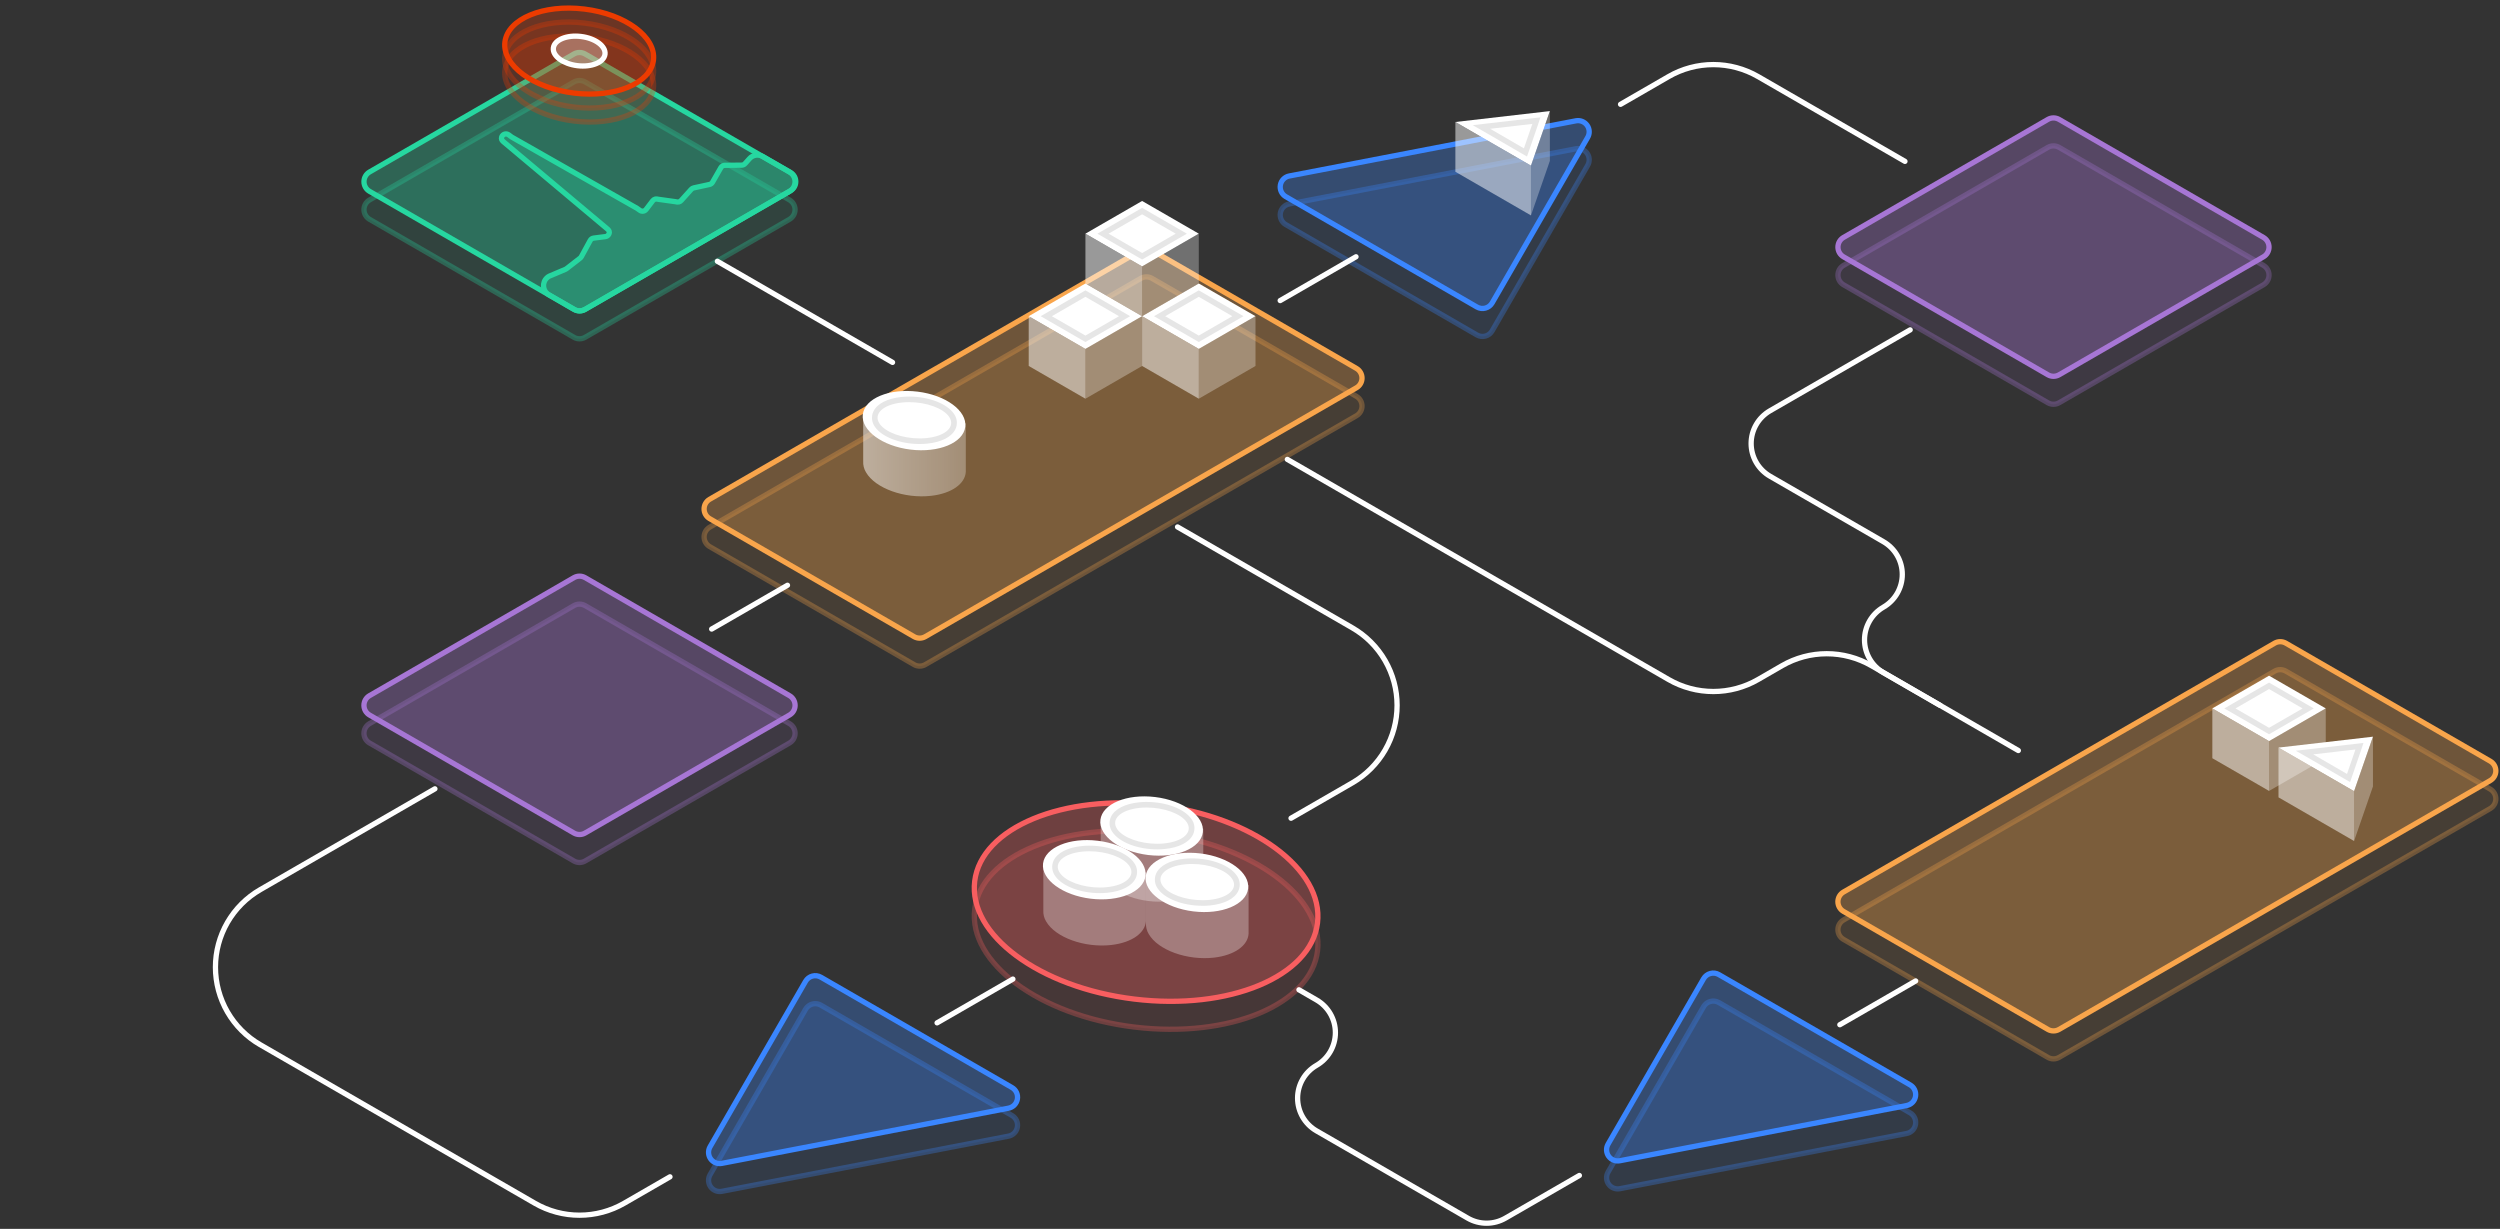 <svg width="1420" height="698" viewBox="0 0 1420 698" fill="none" xmlns="http://www.w3.org/2000/svg">
<rect x="0" y="0" width="1420" height="698" fill="#333333" stroke="none"/>
<path d="M332.341 191.591L448.431 124.564C449.394 124.005 450.193 123.204 450.748 122.239C451.304 121.275 451.596 120.181 451.596 119.068C451.596 117.955 451.304 116.861 450.748 115.897C450.193 114.932 449.394 114.131 448.431 113.573L332.341 46.546C331.375 45.988 330.28 45.695 329.164 45.695C328.049 45.695 326.954 45.988 325.988 46.546L209.898 113.573C208.936 114.131 208.137 114.932 207.581 115.897C207.026 116.861 206.733 117.955 206.733 119.068C206.733 120.181 207.026 121.275 207.581 122.239C208.137 123.204 208.936 124.005 209.898 124.564L325.988 191.591C326.954 192.148 328.049 192.441 329.164 192.441C330.28 192.441 331.375 192.148 332.341 191.591Z" fill="#26D7A0" fill-opacity="0.1" stroke="#26D7A0" stroke-opacity="0.3" stroke-width="3" stroke-miterlimit="10"/>
<path d="M1169.56 228.772L1285.65 161.746C1286.61 161.188 1287.41 160.386 1287.96 159.422C1288.52 158.457 1288.81 157.364 1288.81 156.251C1288.81 155.138 1288.52 154.044 1287.96 153.079C1287.41 152.115 1286.61 151.314 1285.65 150.755L1169.56 83.713C1168.59 83.155 1167.49 82.861 1166.38 82.861C1165.26 82.861 1164.17 83.155 1163.2 83.713L1047.11 150.755C1046.15 151.314 1045.35 152.115 1044.79 153.079C1044.24 154.044 1043.95 155.138 1043.95 156.251C1043.95 157.364 1044.24 158.457 1044.79 159.422C1045.35 160.386 1046.15 161.188 1047.11 161.746L1163.2 228.772C1164.17 229.33 1165.26 229.624 1166.38 229.624C1167.49 229.624 1168.59 229.33 1169.56 228.772Z" fill="#A776D5" fill-opacity="0.1" stroke="#A776D5" stroke-opacity="0.3" stroke-width="3" stroke-miterlimit="10"/>
<path d="M332.341 489.049L448.431 422.023C449.398 421.465 450.2 420.663 450.758 419.697C451.316 418.731 451.61 417.634 451.61 416.519C451.61 415.403 451.316 414.307 450.758 413.341C450.2 412.375 449.398 411.573 448.431 411.015L332.341 343.988C331.375 343.431 330.28 343.138 329.165 343.138C328.049 343.138 326.954 343.431 325.988 343.988L209.899 411.015C208.932 411.573 208.129 412.375 207.571 413.341C207.013 414.307 206.72 415.403 206.72 416.519C206.72 417.634 207.013 418.731 207.571 419.697C208.129 420.663 208.932 421.465 209.899 422.023L325.988 489.049C326.954 489.607 328.049 489.9 329.165 489.9C330.28 489.9 331.375 489.607 332.341 489.049Z" fill="#A776D5" fill-opacity="0.1" stroke="#A776D5" stroke-opacity="0.3" stroke-width="3" stroke-miterlimit="10"/>
<path d="M525.543 377.502L770.445 236.142C771.411 235.585 772.214 234.783 772.772 233.816C773.33 232.85 773.624 231.755 773.624 230.639C773.624 229.523 773.33 228.427 772.772 227.461C772.214 226.495 771.411 225.693 770.445 225.136L654.339 158.109C653.373 157.551 652.278 157.257 651.163 157.257C650.047 157.257 648.952 157.551 647.986 158.109L403.101 299.468C402.134 300.026 401.331 300.828 400.773 301.794C400.215 302.76 399.922 303.856 399.922 304.972C399.922 306.087 400.215 307.184 400.773 308.15C401.331 309.116 402.134 309.918 403.101 310.476L519.19 377.502C520.156 378.06 521.252 378.353 522.367 378.353C523.482 378.353 524.578 378.06 525.543 377.502V377.502Z" fill="#F9A54B" fill-opacity="0.1" stroke="#F9A54B" stroke-opacity="0.3" stroke-width="3" stroke-miterlimit="10"/>
<path d="M1169.55 600.596L1414.46 459.236C1415.42 458.679 1416.23 457.877 1416.78 456.911C1417.34 455.945 1417.64 454.849 1417.64 453.733C1417.64 452.617 1417.34 451.521 1416.78 450.555C1416.23 449.589 1415.42 448.787 1414.46 448.23L1298.35 381.203C1297.38 380.645 1296.29 380.352 1295.17 380.352C1294.06 380.352 1292.96 380.645 1292 381.203L1047.11 522.562C1046.15 523.12 1045.34 523.922 1044.78 524.888C1044.23 525.854 1043.93 526.95 1043.93 528.066C1043.93 529.181 1044.23 530.278 1044.78 531.244C1045.34 532.21 1046.15 533.012 1047.11 533.57L1163.2 600.596C1164.17 601.154 1165.26 601.447 1166.38 601.447C1167.49 601.447 1168.59 601.154 1169.55 600.596V600.596Z" fill="#F9A54B" fill-opacity="0.1" stroke="#F9A54B" stroke-opacity="0.3" stroke-width="3" stroke-miterlimit="10"/>
<path d="M730.324 127.581L838.868 190.256C839.592 190.674 840.391 190.946 841.219 191.055C842.048 191.164 842.89 191.109 843.697 190.892C844.504 190.675 845.26 190.301 845.923 189.791C846.585 189.282 847.14 188.646 847.557 187.922L901.813 93.925C902.423 92.87 902.717 91.663 902.66 90.446C902.602 89.229 902.196 88.054 901.49 87.062C900.783 86.069 899.806 85.3 898.675 84.847C897.544 84.394 896.307 84.276 895.111 84.507L732.309 115.844C731.037 116.088 729.87 116.715 728.965 117.641C728.059 118.567 727.458 119.747 727.242 121.024C727.026 122.301 727.206 123.613 727.756 124.785C728.307 125.957 729.203 126.932 730.324 127.581Z" fill="#3A86FF" fill-opacity="0.1" stroke="#3A86FF" stroke-opacity="0.3" stroke-width="3" stroke-miterlimit="10"/>
<path d="M574.797 633.601L466.252 570.927C465.528 570.508 464.73 570.237 463.901 570.128C463.073 570.019 462.23 570.075 461.423 570.292C460.616 570.508 459.861 570.882 459.198 571.392C458.536 571.902 457.981 572.537 457.564 573.261L403.307 667.258C402.697 668.312 402.404 669.52 402.461 670.737C402.519 671.954 402.924 673.128 403.631 674.121C404.337 675.114 405.314 675.882 406.445 676.335C407.576 676.788 408.814 676.906 410.01 676.676L572.812 645.338C574.084 645.094 575.25 644.468 576.155 643.542C577.061 642.617 577.662 641.436 577.878 640.159C578.094 638.883 577.915 637.57 577.364 636.398C576.814 635.226 575.918 634.25 574.797 633.601Z" fill="#3A86FF" fill-opacity="0.1" stroke="#3A86FF" stroke-opacity="0.3" stroke-width="3" stroke-miterlimit="10"/>
<path d="M748.35 540.142C752.059 509.718 711.477 479.74 657.708 473.186C603.939 466.631 557.344 485.982 553.635 516.407C549.926 546.831 590.508 576.808 644.277 583.362C698.046 589.916 744.641 570.566 748.35 540.142Z" fill="#F85E60" fill-opacity="0.1" stroke="#F85E60" stroke-opacity="0.3" stroke-width="3" stroke-miterlimit="10"/>
<path d="M1084.91 632.077L976.321 569.449C974.863 568.608 973.131 568.38 971.505 568.815C969.879 569.25 968.493 570.312 967.649 571.768L913.377 665.765C912.767 666.819 912.473 668.027 912.53 669.244C912.588 670.461 912.994 671.636 913.7 672.628C914.406 673.621 915.383 674.39 916.514 674.842C917.645 675.295 918.883 675.414 920.079 675.183L1082.88 643.846C1084.16 643.616 1085.35 642.996 1086.27 642.07C1087.19 641.145 1087.8 639.959 1088.02 638.674C1088.24 637.388 1088.06 636.065 1087.51 634.885C1086.95 633.705 1086.05 632.724 1084.91 632.077Z" fill="#3A86FF" fill-opacity="0.1" stroke="#3A86FF" stroke-opacity="0.3" stroke-width="3" stroke-miterlimit="10"/>
<path d="M332.341 175.707L448.431 108.68C449.394 108.122 450.193 107.321 450.748 106.356C451.304 105.392 451.596 104.298 451.596 103.185C451.596 102.072 451.304 100.978 450.748 100.014C450.193 99.049 449.394 98.248 448.431 97.689L332.341 30.663C331.375 30.105 330.28 29.812 329.164 29.812C328.049 29.812 326.954 30.105 325.988 30.663L209.898 97.689C208.936 98.248 208.137 99.049 207.581 100.014C207.026 100.978 206.733 102.072 206.733 103.185C206.733 104.298 207.026 105.392 207.581 106.356C208.137 107.321 208.936 108.122 209.898 108.68L325.988 175.707C326.954 176.265 328.049 176.558 329.164 176.558C330.28 176.558 331.375 176.265 332.341 175.707Z" fill="#26D7A0" fill-opacity="0.3" stroke="#26D7A0" stroke-width="3" stroke-miterlimit="10"/>
<path d="M1169.56 212.889L1285.65 145.863C1286.61 145.305 1287.41 144.503 1287.96 143.539C1288.52 142.574 1288.81 141.481 1288.81 140.368C1288.81 139.255 1288.52 138.161 1287.96 137.196C1287.41 136.232 1286.61 135.431 1285.65 134.872L1169.56 67.83C1168.59 67.272 1167.49 66.978 1166.38 66.978C1165.26 66.978 1164.17 67.272 1163.2 67.83L1047.11 134.872C1046.15 135.431 1045.35 136.232 1044.79 137.196C1044.24 138.161 1043.95 139.255 1043.95 140.368C1043.95 141.481 1044.24 142.574 1044.79 143.539C1045.35 144.503 1046.15 145.305 1047.11 145.863L1163.2 212.889C1164.17 213.447 1165.26 213.741 1166.38 213.741C1167.49 213.741 1168.59 213.447 1169.56 212.889Z" fill="#A776D5" fill-opacity="0.3" stroke="#A776D5" stroke-width="3" stroke-miterlimit="10"/>
<path d="M332.341 473.166L448.431 406.14C449.398 405.582 450.2 404.78 450.758 403.814C451.316 402.848 451.61 401.751 451.61 400.636C451.61 399.52 451.316 398.424 450.758 397.458C450.2 396.492 449.398 395.69 448.431 395.132L332.341 328.105C331.375 327.548 330.28 327.255 329.165 327.255C328.049 327.255 326.954 327.548 325.988 328.105L209.899 395.132C208.932 395.69 208.129 396.492 207.571 397.458C207.013 398.424 206.72 399.52 206.72 400.636C206.72 401.751 207.013 402.848 207.571 403.814C208.129 404.78 208.932 405.582 209.899 406.14L325.988 473.166C326.954 473.723 328.049 474.017 329.165 474.017C330.28 474.017 331.375 473.723 332.341 473.166Z" fill="#A776D5" fill-opacity="0.3" stroke="#A776D5" stroke-width="3" stroke-miterlimit="10"/>
<path d="M525.543 361.619L770.445 220.259C771.411 219.702 772.214 218.899 772.772 217.933C773.33 216.967 773.624 215.872 773.624 214.756C773.624 213.64 773.33 212.544 772.772 211.578C772.214 210.612 771.411 209.81 770.445 209.253L654.339 142.226C653.373 141.668 652.278 141.374 651.163 141.374C650.047 141.374 648.952 141.668 647.986 142.226L403.101 283.585C402.134 284.143 401.331 284.945 400.773 285.911C400.215 286.877 399.922 287.973 399.922 289.089C399.922 290.204 400.215 291.301 400.773 292.267C401.331 293.233 402.134 294.035 403.101 294.593L519.19 361.619C520.156 362.176 521.252 362.47 522.367 362.47C523.482 362.47 524.578 362.176 525.543 361.619V361.619Z" fill="#F9A54B" fill-opacity="0.3" stroke="#F9A54B" stroke-width="3" stroke-miterlimit="10"/>
<path d="M1169.55 584.713L1414.46 443.353C1415.42 442.796 1416.23 441.994 1416.78 441.028C1417.34 440.062 1417.64 438.966 1417.64 437.85C1417.64 436.734 1417.34 435.638 1416.78 434.672C1416.23 433.706 1415.42 432.904 1414.46 432.347L1298.35 365.32C1297.38 364.762 1296.29 364.469 1295.17 364.469C1294.06 364.469 1292.96 364.762 1292 365.32L1047.11 506.679C1046.15 507.237 1045.34 508.039 1044.78 509.005C1044.23 509.971 1043.93 511.067 1043.93 512.183C1043.93 513.298 1044.23 514.395 1044.78 515.361C1045.34 516.327 1046.15 517.129 1047.11 517.687L1163.2 584.713C1164.17 585.27 1165.26 585.564 1166.38 585.564C1167.49 585.564 1168.59 585.27 1169.55 584.713V584.713Z" fill="#F9A54B" fill-opacity="0.3" stroke="#F9A54B" stroke-width="3" stroke-miterlimit="10"/>
<path d="M407.469 148.404L506.961 205.837" stroke="white" stroke-width="3" stroke-miterlimit="10" stroke-linecap="round"/>
<path d="M433.202 88.882C430.746 87.47 427.637 87.969 425.745 90.078L423.192 92.924C422.952 93.193 422.659 93.41 422.331 93.56C422.003 93.71 421.647 93.791 421.286 93.797L411.661 93.909C411.212 93.918 410.773 94.042 410.386 94.27C409.999 94.498 409.678 94.822 409.453 95.211L404.689 103.534C404.51 103.847 404.268 104.119 403.978 104.332C403.688 104.546 403.357 104.696 403.005 104.773L394.015 106.727C393.479 106.842 392.995 107.126 392.633 107.537L386.899 113.89C386.562 114.277 386.117 114.553 385.622 114.683C385.323 114.761 385.014 114.785 384.709 114.753C384.309 114.712 383.919 114.593 383.52 114.537L374.195 113.238C373.824 113.186 373.46 113.079 373.087 113.038C372.737 113 372.381 113.032 372.041 113.136C371.519 113.296 371.061 113.615 370.731 114.048L367.013 118.925C366.774 119.247 366.463 119.509 366.105 119.689C365.746 119.869 365.35 119.963 364.949 119.963C364.548 119.963 364.152 119.869 363.793 119.689V119.689C363.087 119.334 362.529 118.723 361.842 118.333L290.728 77.896C289.923 77.438 289.286 76.686 288.444 76.302C288.286 76.23 288.121 76.174 287.949 76.135C287.314 75.991 286.648 76.095 286.086 76.425C285.525 76.756 285.111 77.287 284.929 77.912C284.862 78.141 284.828 78.376 284.826 78.611C284.821 79.417 285.423 80.056 286.04 80.574L344.932 129.997C345.542 130.509 346.124 131.151 346.096 131.946V131.946C346.081 132.351 345.971 132.746 345.774 133.1C345.578 133.453 345.299 133.756 344.963 133.981C344.627 134.206 344.242 134.347 343.84 134.395L337.201 135.237C336.793 135.284 336.403 135.428 336.063 135.657C335.723 135.887 335.443 136.195 335.247 136.555L330.197 145.815C330.022 146.13 329.783 146.406 329.497 146.625L321.715 152.66C321.53 152.79 321.334 152.902 321.128 152.994L311.868 156.917C311.661 156.997 311.467 157.11 311.295 157.251L310.778 157.703C307.682 160.41 308.166 165.36 311.728 167.416L326.227 175.786C328.084 176.858 330.371 176.858 332.227 175.786L449.006 108.36C453.01 106.048 453.004 100.267 448.996 97.962L433.202 88.882Z" fill="#26D7A0" fill-opacity="0.3" stroke="#26D7A0" stroke-width="3" stroke-miterlimit="10"/>
<path d="M730.324 111.698L838.868 174.373C839.592 174.791 840.391 175.063 841.219 175.172C842.048 175.281 842.89 175.226 843.697 175.009C844.504 174.792 845.26 174.418 845.923 173.908C846.585 173.399 847.14 172.763 847.557 172.038L901.813 78.042C902.423 76.987 902.717 75.78 902.66 74.563C902.602 73.346 902.196 72.171 901.49 71.178C900.783 70.186 899.806 69.417 898.675 68.964C897.544 68.511 896.307 68.393 895.111 68.624L732.309 99.961C731.037 100.205 729.87 100.832 728.965 101.758C728.059 102.684 727.458 103.864 727.242 105.141C727.026 106.418 727.206 107.73 727.756 108.902C728.307 110.074 729.203 111.049 730.324 111.698Z" fill="#3A86FF" fill-opacity="0.3" stroke="#3A86FF" stroke-width="3" stroke-miterlimit="10"/>
<path d="M574.797 617.718L466.252 555.044C465.528 554.625 464.73 554.354 463.901 554.245C463.073 554.136 462.23 554.192 461.423 554.408C460.616 554.625 459.861 554.999 459.198 555.509C458.536 556.019 457.981 556.653 457.564 557.378L403.307 651.374C402.697 652.429 402.404 653.637 402.461 654.854C402.519 656.071 402.924 657.245 403.631 658.238C404.337 659.231 405.314 659.999 406.445 660.452C407.576 660.905 408.814 661.023 410.01 660.793L572.812 629.455C574.084 629.211 575.25 628.585 576.155 627.659C577.061 626.733 577.662 625.553 577.878 624.276C578.094 622.999 577.915 621.687 577.364 620.515C576.814 619.343 575.918 618.367 574.797 617.718Z" fill="#3A86FF" fill-opacity="0.3" stroke="#3A86FF" stroke-width="3" stroke-miterlimit="10"/>
<path d="M748.34 524.259C752.049 493.835 711.467 463.857 657.698 457.303C603.929 450.748 557.334 470.099 553.625 500.523C549.917 530.948 590.499 560.924 644.268 567.479C698.037 574.033 744.632 554.683 748.34 524.259Z" fill="#F85E60" fill-opacity="0.3" stroke="#F85E60" stroke-width="3" stroke-miterlimit="10"/>
<path d="M371.162 50.04C372.769 36.856 355.182 23.867 331.881 21.026C308.579 18.186 288.387 26.57 286.78 39.754C285.173 52.937 302.76 65.926 326.061 68.766C349.363 71.607 369.555 63.223 371.162 50.04Z" fill="#EC3B00" fill-opacity="0.1" stroke="#EC3B00" stroke-opacity="0.3" stroke-width="3" stroke-miterlimit="10"/>
<path d="M371.156 42.09C372.763 28.907 355.176 15.917 331.875 13.077C308.574 10.236 288.381 18.621 286.774 31.804C285.167 44.987 302.754 57.977 326.056 60.817C349.357 63.657 369.549 55.273 371.156 42.09Z" fill="#EC3B00" fill-opacity="0.1" stroke="#EC3B00" stroke-opacity="0.3" stroke-width="3" stroke-miterlimit="10"/>
<path d="M371.166 34.157C372.773 20.973 355.187 7.983 331.886 5.143C308.584 2.303 288.392 10.687 286.785 23.87C285.178 37.054 302.765 50.043 326.066 52.883C349.368 55.724 369.559 47.34 371.166 34.157Z" fill="#EC3B00" fill-opacity="0.3" stroke="#EC3B00" stroke-width="3" stroke-miterlimit="10"/>
<path d="M343.639 30.801C344.198 26.221 338.086 21.707 329.988 20.72C321.89 19.733 314.872 22.646 314.314 27.226C313.755 31.806 319.868 36.319 327.966 37.306C336.064 38.294 343.081 35.381 343.639 30.801Z" fill="white" fill-opacity="0.3" stroke="white" stroke-width="3" stroke-miterlimit="10"/>
<path d="M920.477 59.252L947.764 43.496C955.491 39.035 964.255 36.687 973.177 36.687C982.099 36.687 990.863 39.035 998.59 43.496L1082.01 91.654" stroke="white" stroke-width="3" stroke-miterlimit="10" stroke-linecap="round"/>
<path d="M733.31 464.748L768.126 444.656C775.854 440.196 782.272 433.779 786.734 426.052C791.196 418.324 793.545 409.559 793.545 400.636C793.545 391.713 791.196 382.947 786.734 375.22C782.272 367.492 775.854 361.076 768.126 356.616L668.841 299.309" stroke="white" stroke-width="3" stroke-miterlimit="10" stroke-linecap="round"/>
<path d="M727.147 170.72L770.207 145.847" stroke="white" stroke-width="3" stroke-miterlimit="10" stroke-linecap="round"/>
<path d="M1084.91 616.194L976.321 553.566C974.863 552.725 973.131 552.497 971.505 552.932C969.879 553.367 968.493 554.429 967.649 555.885L913.377 649.882C912.767 650.936 912.473 652.144 912.53 653.361C912.588 654.578 912.994 655.753 913.7 656.745C914.406 657.738 915.383 658.506 916.514 658.959C917.645 659.412 918.883 659.53 920.079 659.3L1082.88 627.963C1084.16 627.733 1085.35 627.113 1086.27 626.187C1087.19 625.262 1087.8 624.076 1088.02 622.79C1088.24 621.505 1088.06 620.182 1087.51 619.002C1086.95 617.822 1086.05 616.841 1084.91 616.194Z" fill="#3A86FF" fill-opacity="0.3" stroke="#3A86FF" stroke-width="3" stroke-miterlimit="10"/>
<path d="M897.081 667.67L855.103 691.892C851.842 693.78 848.141 694.775 844.373 694.775C840.605 694.775 836.905 693.78 833.644 691.892L747.764 642.321C744.503 640.435 741.794 637.725 739.911 634.462C738.028 631.198 737.037 627.497 737.037 623.73C737.037 619.962 738.028 616.261 739.911 612.998C741.794 609.734 744.503 607.025 747.764 605.139V605.139C751.03 603.257 753.743 600.547 755.628 597.284C757.514 594.02 758.507 590.317 758.507 586.548C758.507 582.778 757.514 579.076 755.628 575.812C753.743 572.548 751.03 569.839 747.764 567.956L737.806 562.207" stroke="white" stroke-width="3" stroke-miterlimit="10" stroke-linecap="round"/>
<path d="M1088.09 557.188L1045.03 582.045" stroke="white" stroke-width="3" stroke-miterlimit="10" stroke-linecap="round"/>
<path d="M404.229 357.299L447.288 332.426" stroke="white" stroke-width="3" stroke-miterlimit="10" stroke-linecap="round"/>
<path d="M532.262 580.981L575.321 556.123" stroke="white" stroke-width="3" stroke-miterlimit="10" stroke-linecap="round"/>
<path d="M731.197 260.936L947.764 385.968C955.49 390.429 964.255 392.777 973.176 392.777C982.098 392.777 990.863 390.429 998.589 385.968L1012.17 378.122C1019.9 373.661 1028.66 371.312 1037.58 371.312C1046.5 371.312 1055.27 373.661 1063 378.122L1146.41 426.295" stroke="white" stroke-width="3" stroke-miterlimit="10" stroke-linecap="round"/>
<path d="M1084.98 187.365L1005.37 233.315C1002.11 235.201 999.402 237.912 997.519 241.175C995.636 244.438 994.645 248.139 994.645 251.907C994.645 255.674 995.636 259.375 997.519 262.639C999.402 265.902 1002.11 268.612 1005.37 270.497L1069.78 307.68C1073.04 309.565 1075.75 312.276 1077.63 315.539C1079.51 318.802 1080.5 322.504 1080.5 326.271C1080.5 330.039 1079.51 333.74 1077.63 337.003C1075.75 340.266 1073.04 342.977 1069.78 344.862V344.862C1066.52 346.748 1063.81 349.459 1061.93 352.722C1060.04 355.985 1059.05 359.686 1059.05 363.454C1059.05 367.221 1060.04 370.922 1061.93 374.186C1063.81 377.449 1066.52 380.159 1069.78 382.044L1101.97 400.644" stroke="white" stroke-width="3" stroke-miterlimit="10" stroke-linecap="round"/>
<path d="M380.546 668.433L354.577 683.426C346.851 687.887 338.086 690.236 329.164 690.236C320.243 690.236 311.478 687.887 303.751 683.426L147.795 593.385C140.067 588.924 133.65 582.508 129.188 574.781C124.726 567.054 122.377 558.288 122.377 549.365C122.377 540.442 124.726 531.676 129.188 523.949C133.65 516.222 140.067 509.806 147.795 505.345L247.033 448.055" stroke="white" stroke-width="3" stroke-miterlimit="10" stroke-linecap="round"/>
<path d="M616.521 198.198L648.717 179.599L616.521 161.015L584.311 179.599L616.521 198.198Z" fill="white"/>
<path d="M616.522 168.592L635.582 179.598L616.522 190.606L597.463 179.598L616.522 168.592ZM616.522 164.923L614.934 165.844L595.874 176.851L591.109 179.598L595.874 182.346L614.934 193.353L616.522 194.275L618.111 193.353L637.17 182.346L641.935 179.598L637.17 176.851L618.111 165.844L616.522 164.923Z" fill="#E6E6E6"/>
<path d="M616.521 198.198L648.717 179.599V207.871L616.521 226.47V198.198Z" fill="white" fill-opacity="0.3"/>
<path d="M616.521 198.198L584.311 179.599V207.871L616.521 226.47V198.198Z" fill="white" fill-opacity="0.5"/>
<path d="M680.912 198.198L713.123 179.599L680.912 161.015L648.717 179.599L680.912 198.198Z" fill="white"/>
<path d="M680.895 168.592L699.955 179.598L680.895 190.606L661.836 179.598L680.895 168.592ZM680.895 164.923L679.307 165.844L660.247 176.851L655.482 179.598L660.247 182.346L679.307 193.353L680.895 194.275L682.484 193.353L701.543 182.346L706.308 179.598L701.543 176.851L682.484 165.844L680.895 164.923Z" fill="#E6E6E6"/>
<path d="M680.912 198.198L713.123 179.599V207.871L680.912 226.47V198.198Z" fill="white" fill-opacity="0.3"/>
<path d="M680.912 198.198L648.717 179.599V207.871L680.912 226.47V198.198Z" fill="white" fill-opacity="0.5"/>
<path d="M648.717 151.327L680.912 132.728L648.717 114.144L616.521 132.728L648.717 151.327Z" fill="white"/>
<path d="M648.732 121.737L667.792 132.728L648.732 143.735L629.673 132.728L648.732 121.737ZM648.732 118.068L647.144 118.973L628.084 129.98L623.319 132.728L628.084 135.491L647.144 146.498L648.732 147.403L650.321 146.498L669.38 135.491L674.145 132.728L669.38 129.98L650.321 118.973L648.732 118.068Z" fill="#E6E6E6"/>
<path d="M648.717 151.327L680.912 132.728V161.015L648.717 179.599V151.327Z" fill="white" fill-opacity="0.3"/>
<path d="M648.717 151.327L616.521 132.728V161.015L648.717 179.599V151.327Z" fill="white" fill-opacity="0.5"/>
<path d="M490.298 236.301V261.921C490.168 264.151 490.722 266.367 491.886 268.274C497.144 277.391 513.757 283.379 528.974 281.615C540.711 280.265 548.192 274.691 548.573 268.02V240.51L490.298 236.301Z" fill="url(#paint0_linear_218_477)"/>
<path d="M548.265 242.455C549.373 233.365 537.248 224.407 521.182 222.449C505.117 220.49 491.195 226.273 490.087 235.363C488.978 244.454 501.104 253.411 517.169 255.369C533.235 257.328 547.157 251.546 548.265 242.455Z" fill="white"/>
<path d="M516.396 228.423C526.132 228.423 535.789 231.854 539.124 236.778C542.905 242.353 537.122 247.753 526.211 248.833C524.924 248.96 523.622 249.023 522.335 249.023C512.599 249.023 502.942 245.593 499.607 240.669C495.826 235.078 501.608 229.694 512.52 228.614C513.807 228.487 515.109 228.423 516.396 228.423ZM516.396 225.247C514.995 225.244 513.595 225.312 512.202 225.453C504.054 226.263 498.161 229.281 496.065 233.744C495.422 235.143 495.167 236.689 495.326 238.22C495.486 239.751 496.054 241.212 496.971 242.448C500.862 248.182 511.265 252.2 522.383 252.2C523.797 252.2 525.21 252.121 526.576 251.994C534.74 251.184 540.617 248.166 542.714 243.703C543.356 242.304 543.611 240.758 543.452 239.227C543.293 237.696 542.725 236.236 541.808 234.999C537.917 229.266 527.514 225.247 516.396 225.247Z" fill="#E6E6E6"/>
<path d="M1288.82 420.974L1321.02 402.375L1288.82 383.792L1256.61 402.375L1288.82 420.974Z" fill="white"/>
<path d="M1288.82 391.384L1307.88 402.391L1288.82 413.382L1269.76 402.391L1288.82 391.384ZM1288.82 387.715L1287.23 388.62L1268.17 399.627L1263.41 402.391L1268.17 405.138L1287.23 416.146L1288.82 417.051L1290.41 416.146L1309.47 405.138L1314.23 402.391L1309.47 399.627L1290.41 388.62L1288.82 387.715Z" fill="#E6E6E6"/>
<path d="M1288.82 420.974L1321.02 402.375V430.663L1288.82 449.246V420.974Z" fill="white" fill-opacity="0.3"/>
<path d="M1288.82 420.974L1256.61 402.375V430.663L1288.82 449.246V420.974Z" fill="white" fill-opacity="0.5"/>
<path d="M625.194 466.559V492.162C625.053 494.393 625.608 496.613 626.783 498.515C632.056 507.648 648.653 513.621 663.869 511.858C675.623 510.508 683.088 504.932 683.469 498.277V470.752L625.194 466.559Z" fill="url(#paint1_linear_218_477)"/>
<path d="M683.215 472.722C684.323 463.632 672.198 454.674 656.133 452.716C640.067 450.757 626.145 456.54 625.037 465.631C623.929 474.721 636.054 483.678 652.12 485.637C668.185 487.595 682.106 481.813 683.215 472.722Z" fill="white"/>
<path d="M651.353 458.68C661.074 458.68 670.731 462.095 674.066 467.019C677.847 472.61 672.065 478.011 661.153 479.075C659.882 479.202 658.58 479.265 657.277 479.265C647.557 479.265 637.884 475.834 634.549 470.911C630.768 465.336 636.55 459.936 647.478 458.855C648.748 458.728 650.051 458.68 651.353 458.68ZM651.353 455.504C649.94 455.504 648.526 455.504 647.16 455.694C638.996 456.504 633.104 459.523 631.023 463.986C630.377 465.384 630.12 466.93 630.279 468.462C630.439 469.994 631.008 471.454 631.928 472.69C635.804 478.439 646.223 482.442 657.341 482.442C658.741 482.446 660.141 482.376 661.534 482.235C669.698 481.441 675.575 478.408 677.672 473.944C678.318 472.546 678.574 471 678.415 469.468C678.256 467.936 677.686 466.476 676.766 465.241C672.875 459.507 662.471 455.504 651.353 455.504Z" fill="#E6E6E6"/>
<path d="M592.618 491.4V517.035C592.475 519.266 593.03 521.487 594.206 523.388C599.463 532.521 616.077 538.493 631.293 536.746C643.031 535.38 650.512 529.821 650.893 523.15V495.625L592.618 491.4Z" fill="url(#paint2_linear_218_477)"/>
<path d="M650.629 497.55C651.737 488.46 639.611 479.503 623.546 477.544C607.48 475.586 593.559 481.368 592.451 490.458C591.343 499.549 603.467 508.506 619.533 510.464C635.598 512.423 649.52 506.641 650.629 497.55Z" fill="white"/>
<path d="M618.761 483.522C628.497 483.522 638.154 486.953 641.49 491.877C645.27 497.452 639.489 502.852 628.577 503.932C627.29 504.059 625.988 504.123 624.702 504.123C614.981 504.123 605.308 500.691 601.973 495.768C598.193 490.177 603.974 484.777 614.886 483.713C616.172 483.586 617.474 483.522 618.761 483.522ZM618.761 480.345C617.366 480.341 615.972 480.41 614.584 480.551C606.42 481.346 600.527 484.38 598.431 488.843C597.788 490.242 597.533 491.787 597.693 493.318C597.852 494.85 598.419 496.31 599.336 497.547C603.227 503.28 613.631 507.299 624.749 507.299C626.163 507.299 627.576 507.22 628.942 507.093C637.106 506.283 642.983 503.265 645.08 498.802C645.726 497.403 645.982 495.857 645.823 494.325C645.663 492.793 645.094 491.333 644.174 490.098C640.283 484.348 629.879 480.345 618.761 480.345Z" fill="#E6E6E6"/>
<path d="M650.909 498.611V524.214C650.781 526.444 651.335 528.66 652.497 530.568C657.77 539.7 674.384 545.673 689.6 543.925C701.337 542.56 708.818 537 709.199 530.329V502.804L650.909 498.611Z" fill="url(#paint3_linear_218_477)"/>
<path d="M708.933 504.76C710.042 495.669 697.916 486.712 681.85 484.754C665.785 482.795 651.864 488.577 650.755 497.668C649.647 506.759 661.772 515.715 677.838 517.674C693.903 519.632 707.825 513.85 708.933 504.76Z" fill="white"/>
<path d="M677.069 490.733C686.805 490.733 696.462 494.164 699.797 499.088C703.578 504.663 697.796 510.063 686.885 511.143C685.598 511.27 684.296 511.317 683.009 511.317C673.289 511.317 663.616 507.902 660.28 502.979C656.5 497.388 662.282 491.988 673.193 490.924C674.48 490.797 675.782 490.733 677.069 490.733ZM677.069 487.556C675.674 487.552 674.279 487.621 672.892 487.762C664.712 488.557 658.835 491.591 656.739 496.054C656.096 497.453 655.841 498.998 656 500.529C656.159 502.061 656.727 503.521 657.644 504.758C661.535 510.492 671.938 514.494 683.057 514.494C684.47 514.494 685.884 514.494 687.25 514.303C695.414 513.493 701.291 510.476 703.387 506.013C704.03 504.614 704.285 503.068 704.126 501.537C703.966 500.006 703.398 498.545 702.482 497.309C698.59 491.559 688.187 487.556 677.069 487.556Z" fill="#E6E6E6"/>
<path d="M1337.12 449.405L1347.84 418.433V446.705L1337.12 477.693V449.405Z" fill="white" fill-opacity="0.3"/>
<path d="M1337.12 449.405L1294.19 424.627V452.899L1337.12 477.693V449.405Z" fill="white" fill-opacity="0.5"/>
<path d="M1294.19 424.627L1337.12 449.405L1347.84 418.433L1294.19 424.627Z" fill="white"/>
<path d="M1337.87 425.755L1333.1 439.605L1313.92 428.487L1337.88 425.707L1337.87 425.755ZM1342.54 421.975L1337.52 422.562L1313.55 425.326L1304.02 426.422L1312.34 431.187L1331.53 442.305L1334.85 444.227L1336.11 440.59L1340.87 426.756L1342.46 421.991L1342.54 421.975Z" fill="#E6E6E6"/>
<path d="M869.587 94.084L880.324 63.096V91.368L869.587 122.356V94.084Z" fill="white" fill-opacity="0.3"/>
<path d="M869.587 94.084L826.655 69.291V97.562L869.587 122.356V94.084Z" fill="white" fill-opacity="0.5"/>
<path d="M826.655 69.29L869.587 94.084L880.324 63.096L826.655 69.29Z" fill="white"/>
<path d="M870.349 70.434L865.584 84.268L846.414 73.15L870.381 70.386L870.349 70.434ZM875.035 66.654L870.016 67.225L846.048 69.989L836.519 71.102L844.842 75.867L864.012 86.985L867.348 88.906L868.603 85.285L873.368 71.435L874.956 66.67L875.035 66.654Z" fill="#E6E6E6"/>
<defs>
<linearGradient id="paint0_linear_218_477" x1="490.203" y1="259.125" x2="548.509" y2="259.125" gradientUnits="userSpaceOnUse">
<stop stop-color="white" stop-opacity="0.5"/>
<stop offset="1" stop-color="white" stop-opacity="0.3"/>
</linearGradient>
<linearGradient id="paint1_linear_218_477" x1="-311033" y1="335979" x2="-308893" y2="335979" gradientUnits="userSpaceOnUse">
<stop stop-color="white" stop-opacity="0.5"/>
<stop offset="1" stop-color="white" stop-opacity="0.3"/>
</linearGradient>
<linearGradient id="paint2_linear_218_477" x1="-312265" y1="337035" x2="-310125" y2="337035" gradientUnits="userSpaceOnUse">
<stop stop-color="white" stop-opacity="0.5"/>
<stop offset="1" stop-color="white" stop-opacity="0.3"/>
</linearGradient>
<linearGradient id="paint3_linear_218_477" x1="-310127" y1="337015" x2="-307987" y2="337015" gradientUnits="userSpaceOnUse">
<stop stop-color="white" stop-opacity="0.5"/>
<stop offset="1" stop-color="white" stop-opacity="0.3"/>
</linearGradient>
</defs>
</svg>
